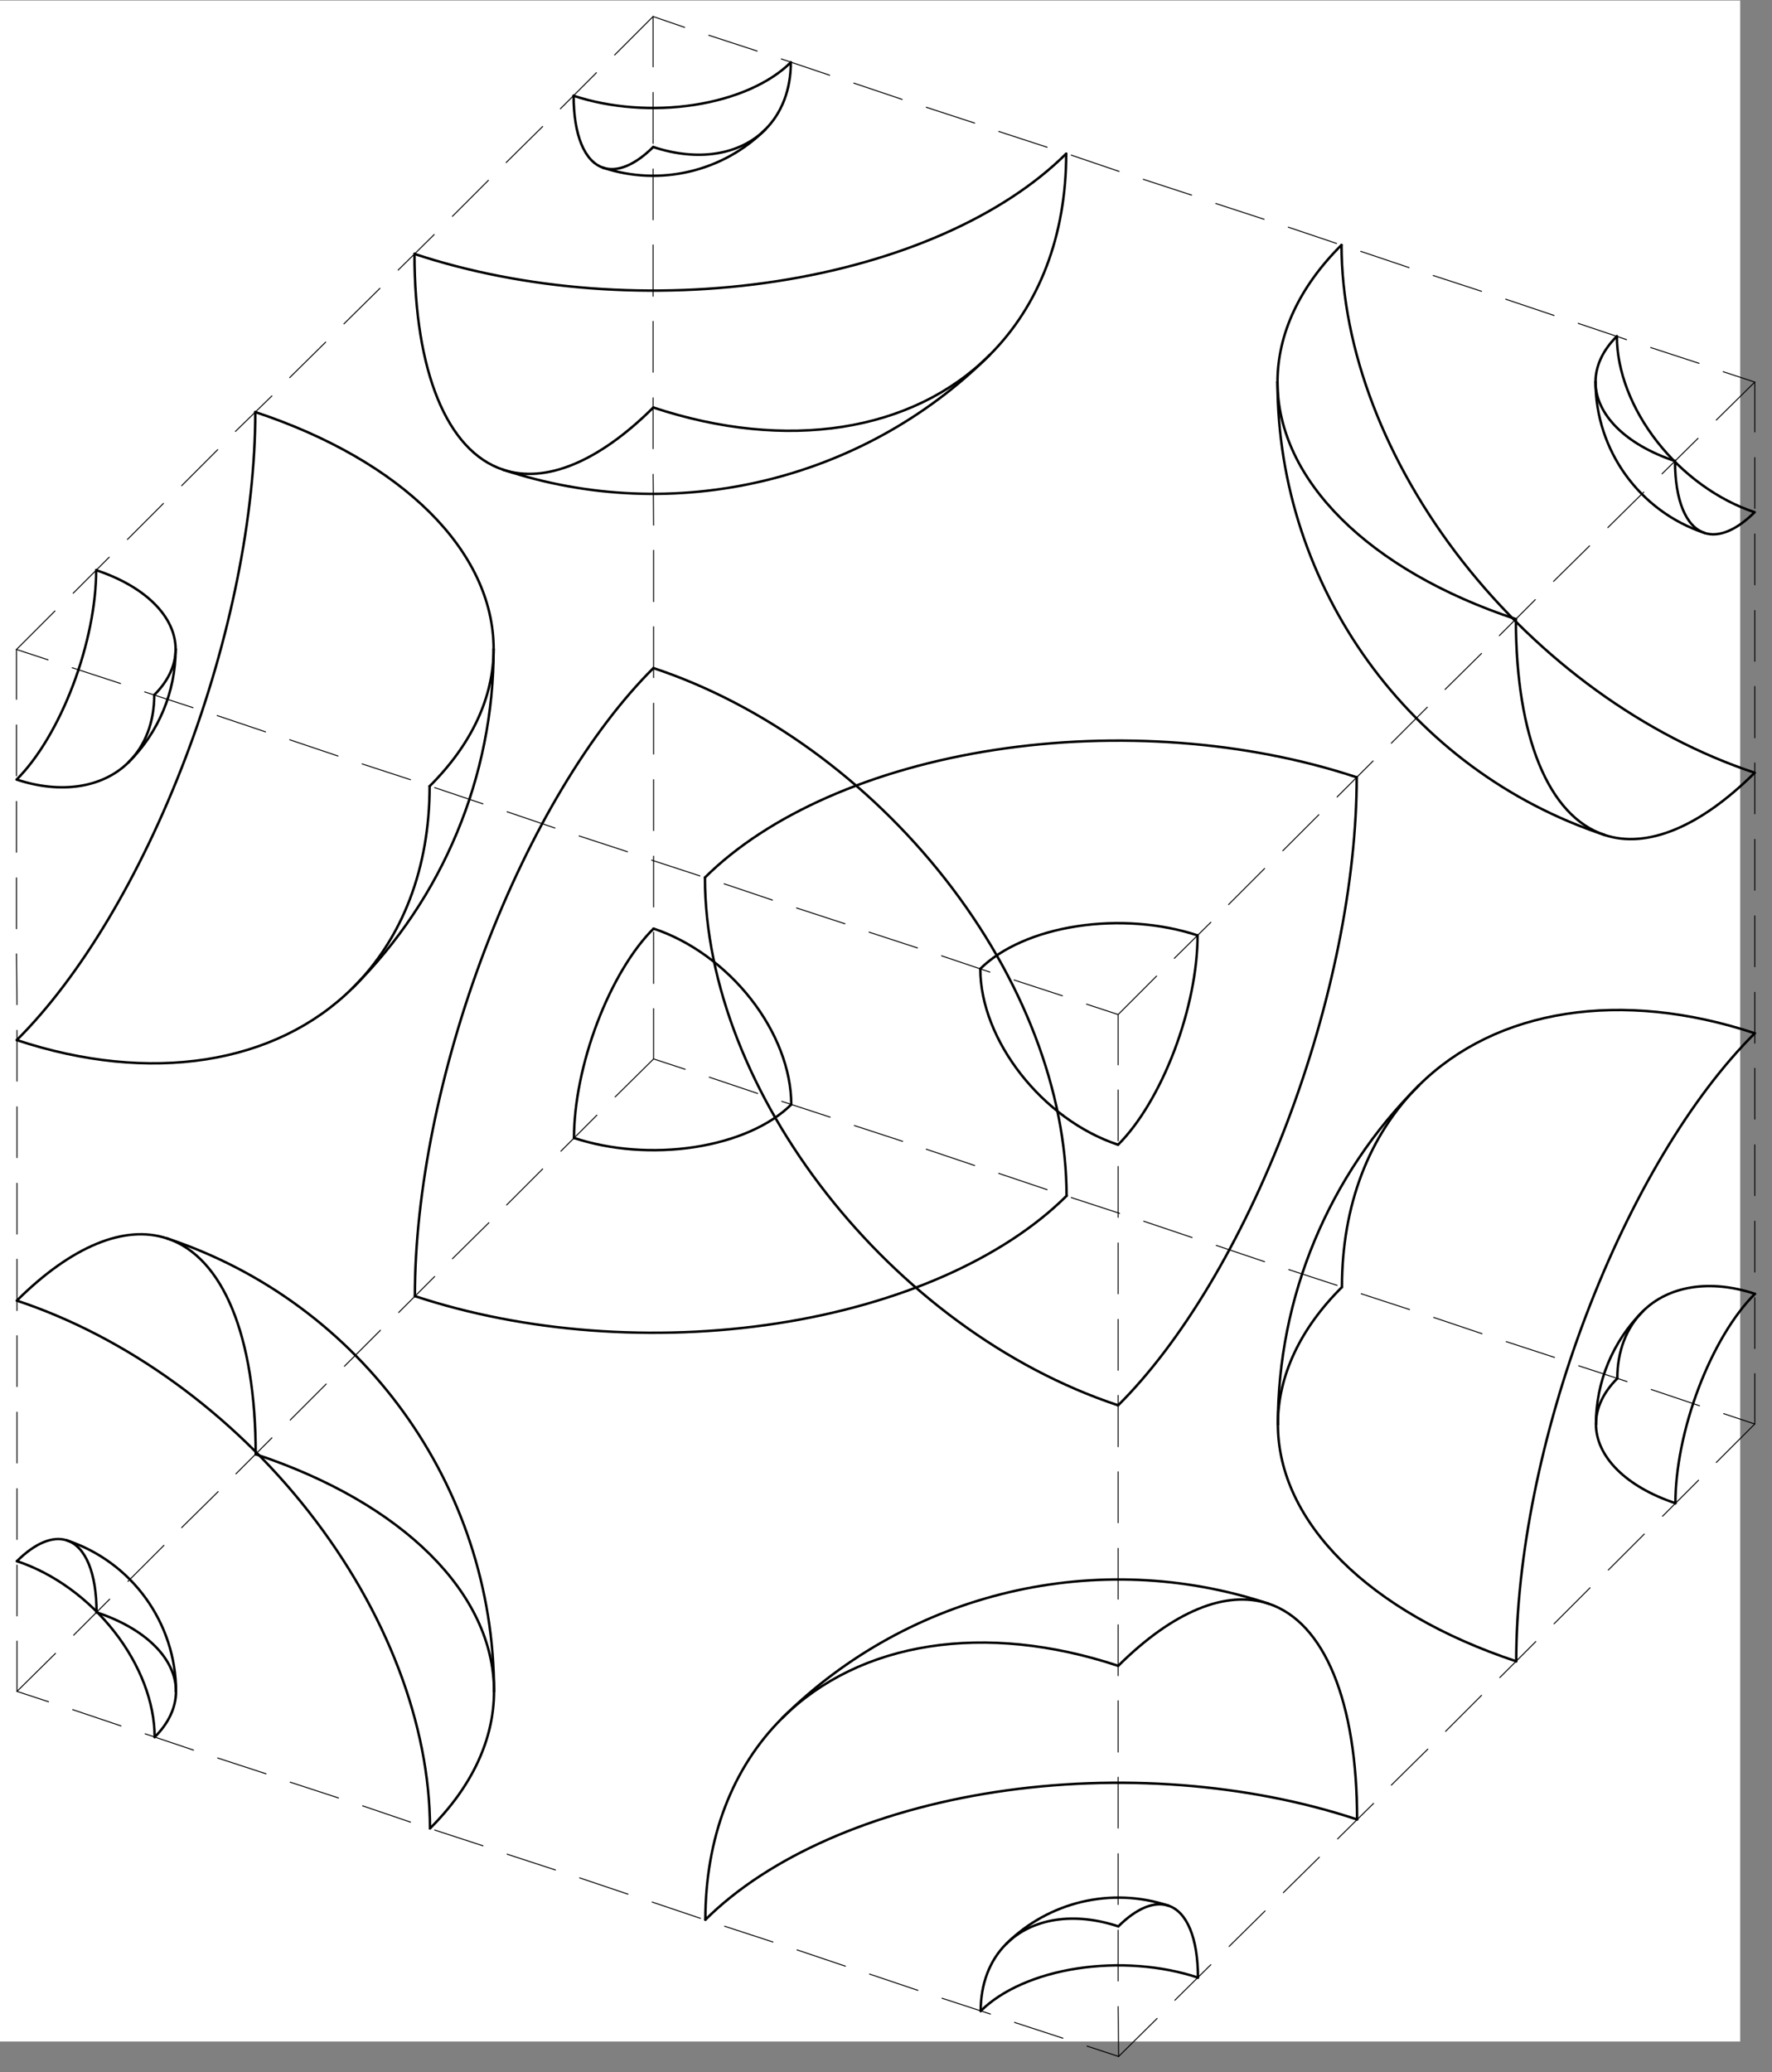 <svg width="574.8" height="671.92" version="1.1" viewBox="0 0 574.8 671.92" xmlns="http://www.w3.org/2000/svg">
    <rect x="0" y="0" width="574.8" height="671.92" fill="#808080" stroke="none"/>
    <defs>
        <clipPath id="a">
            <path d="m886 4685h4403v-4684h-4403" />
        </clipPath>
    </defs>
    <g transform="matrix(1.333 0 0 -1.333 0 793.7)">
        <g transform="matrix(.503 0 0 .834 0 98.836)">
            <path d="m0 0h841.89v595.28h-841.89z" fill="#fff" />
        </g>
        <g transform="matrix(.12 0 0 .12 -148.63 64.126)">
            <g clip-path="url(#a)" fill="none" stroke="#000" stroke-linecap="round" stroke-linejoin="round" stroke-miterlimit="10">
                <g stroke-width="5">
                    <path d="m1272.9 1263c36.955 36.706 72.82 51.545 101.56 42.019" />
                    <path d="m1272.9 1263c74.016-24.533 145.09-75.927 197.44-142.78 52.357-66.851 81.817-143.82 81.845-213.83" />
                    <path d="m1595.5 999.03c0.013-32.528-14.917-64.494-43.278-92.664" />
                    <path d="m1499.5 2882.6c-52.335-51.982-137.05-65.14-227.14-35.281" />
                    <path d="m1551.4 3018.9c0.022-55.03-18.144-102.68-51.943-136.25" />
                    <path d="m1594.7 3111.5c0.013-32.528-14.917-64.494-43.278-92.664" />
                    <path d="m1433.6 3271.7c99.55-32.996 161.07-94.156 161.1-160.15" />
                    <path d="m2461.7 4087.5c-37.838 12.542-59.878 66.184-59.909 145.81" />
                    <path d="m2842.3 4301.1c-42.78-42.491-113.29-73.53-195.87-86.228-82.588-12.698-170.66-6.042-244.68 18.491" />
                    <path d="m2842.3 4301.1c0.022-55.029-18.144-102.68-51.943-136.25" />
                    <path d="m2402.6 2120.8c-0.027 70.008 16.959 154.12 47.189 233.67 30.23 79.549 71.291 148.18 114.07 190.67" />
                    <path d="m2563.9 2545.2c74.016-24.533 145.09-75.926 197.44-142.78 52.357-66.85 81.817-143.82 81.845-213.83" />
                    <path d="m2843.1 2188.6c-42.78-42.491-113.29-73.529-195.87-86.228s-170.66-6.043-244.68 18.491" />
                    <path d="m3227.3 351.14c-0.022 55.03 18.143 102.68 51.942 136.25" />
                    <path d="m3279.3 487.39c52.335 51.983 137.05 65.141 227.14 35.281" />
                    <path d="m3608 564.69c37.838-12.542 59.877-66.183 59.909-145.81" />
                    <path d="m3506.4 522.67c36.955 36.706 72.82 51.545 101.56 42.019" />
                    <path d="m3505.8 2107.1c-153.16 50.764-279.23 211.74-279.29 356.6" />
                    <path d="m3667.1 2531.4c0.028-70.008-16.958-154.12-47.189-233.67-30.23-79.549-71.291-148.18-114.07-190.67" />
                    <path d="m3226.5 2463.7c42.78 42.491 113.29 73.53 195.87 86.228 82.587 12.698 170.66 6.043 244.68-18.49" />
                    <path d="m4474.1 3653.2c-0.013 32.528 14.916 64.493 43.277 92.663" />
                    <path d="m4635.2 3493c-99.55 32.997-161.07 94.156-161.1 160.15" />
                    <path d="m4695.2 3347.2c-37.838 12.542-59.878 66.184-59.909 145.81" />
                    <path d="m4796.7 3389.2c-36.955-36.706-72.82-51.545-101.56-42.02" />
                    <path d="m4570.2 1769.6c52.336 51.982 137.05 65.141 227.14 35.281" />
                    <path d="m4636.1 1380.5c-99.55 32.996-161.07 94.156-161.1 160.15" />
                    <path d="m4636.1 1380.5c-0.027 70.008 16.958 154.12 47.189 233.67 30.23 79.549 71.291 148.18 114.07 190.67" />
                    <path d="m1374.5 1305c131.56-43.604 220.95-167.37 221.01-305.96" />
                    <path d="m1594.7 3111.5c0.034-85.911-34.267-168.37-95.221-228.91" />
                    <path d="m2790.4 4164.8c-86.107-85.526-213.5-115.48-328.7-77.3" />
                    <path d="m3279.3 487.39c86.108 85.526 213.5 115.48 328.7 77.301" />
                    <path d="m4695.2 3347.2c-131.56 43.605-220.96 167.37-221.01 305.96" />
                    <path d="m4475 1540.7c-0.033 85.91 34.268 168.37 95.221 228.91" />
                </g>
                <g stroke-width="2">
                    <path d="m1272 3111 64-21m49-16 98-32m49-17 98-32m49-16 98-33m49-16 98-33m49-16 98-32m49-16 98-33m49-16 97-33m49-16 98-32m49-17 98-32m49-16 98-33m49-16 98-32m49-17 98-32m49-16 98-33m49-16 98-32m49-17 64-21" />
                    <path d="m2563 4394 64-22m49-16 98-32m49-16 98-33m49-16 98-33m49-16 98-32m49-17 98-32m49-16 97-33m49-16 98-32m49-17 98-32m49-16 98-33m49-16 98-33m49-16 98-32m49-16 98-33m49-16 98-33m49-16 98-32m49-17 64-21" />
                    <path d="m1273 999 64-21m49-16 98-33m49-16 98-33m49-16 98-32m49-17 98-32m49-16 97-33m49-16 98-32m49-17 98-32m49-16 98-33m49-16 98-33m49-16 98-32m49-16 98-33m49-16 98-33m49-16 98-32m49-17 98-32m49-16 64-21" />
                    <path d="m2564 2281 64-21m49-16 98-33m49-16 98-32m49-17 98-32m48-16 98-33m49-16 98-33m49-16 98-32m49-16 98-33m49-16 98-33m49-16 98-32m49-17 98-32m49-16 98-33m49-16 98-32m49-17 98-32m49-16 98-33m49-16 63-21" />
                </g>
                <g stroke-width="5">
                    <path d="m4518 1633" />
                    <path d="m4518.3 1633.3c-0.021 55.03 18.144 102.68 51.943 136.25" />
                    <path d="m4475 1540.7c-0.013 32.528 14.917 64.494 43.278 92.664" />
                    <path d="m4796.7 3389.2c-74.016 24.533-145.09 75.926-197.44 142.78-52.357 66.851-81.817 143.82-81.845 213.83" />
                    <path d="m2790.4 4164.8c-52.335-51.982-137.05-65.141-227.14-35.281" />
                    <path d="m2563.2 4129.5c-36.955-36.706-72.82-51.545-101.56-42.02" />
                    <path d="m1433.6 3271.7c0.027-70.008-16.959-154.12-47.189-233.67-30.231-79.549-71.291-148.18-114.07-190.67" />
                    <path d="m1434.4 1159.2c99.55-32.997 161.07-94.156 161.1-160.15" />
                    <path d="m1374.5 1305c37.838-12.542 59.878-66.184 59.909-145.81" />
                    <path d="m3227.3 351.14c42.78 42.491 113.29 73.529 195.87 86.228 82.587 12.698 170.66 6.042 244.68-18.491" />
                </g>
                <g stroke-width="2">
                    <path d="m1273 999v102m0 51v103m0 52v103m0 52v103m0 52v103m0 51v104m0 51v103m0 52v103m0 52v103m0 52-1 103m0 51v103m0 52v103m0 52v103m0 52v101" />
                    <path d="m3507 259-1 101m0 52v103m0 52v103m0 52v103m0 51v104m0 51v103m0 52v103m0 52v103m0 51v104m0 51v103m0 52v103m0 52v103m0 52v103m0 51v102" />
                    <path d="m4797 1541v102m0 51v103m0 52v103m0 52v103m0 52v103m0 51v103m0 52v103m0 52v103m0 52v103m0 51v104m0 51v103m0 52v103m0 52v103m0 52v101" />
                    <path d="m2564 2281v102m0 51v104m0 51v103m0 52v103m0 52v103m0 52v103m0 51v104m0 51-1 103m0 52v103m0 52v103m0 51v104m0 51v103m0 52v103m0 52v102" />
                    <path d="m3507 259 78 77m36 37 73 72m37 37 73 72m37 37 73 72m37 37 73 72m36 37 74 73m36 36 73 73m37 36 73 73m37 36 73 73m37 36 73 73m37 36 73 73m36 36 78 78" />
                    <path d="m3506 2371 78 78m36 36 74 73m36 36 73 73m37 36 73 73m37 36 73 73m37 36 73 73m36 36 74 73m36 36 73 73m37 37 73 72m37 37 73 72m37 37 73 72m37 37 78 77" />
                    <path d="m1272 3111 78 78m37 36 73 73m37 36 73 73m37 36 73 73m36 37 74 72m36 37 73 72m37 37 73 72m37 37 73 72m37 37 73 73m36 36 74 73m36 36 73 73m37 36 78 78" />
                    <path d="m1273 999 78 77m37 37 73 73m37 36 73 73m36 36 74 73m36 36 73 73m37 36 73 73m37 36 73 73m37 36 73 73m36 36 74 73m36 36 73 73m37 36 73 73m37 37 78 77" />
                </g>
                <g stroke-width="5">
                    <path d="m1272.7 1791.1c110.87 110.12 218.46 154.63 304.67 126.06" />
                    <path d="m1272.7 1791.1c222.05-73.599 435.26-227.78 592.33-428.33 157.07-200.55 245.45-431.46 245.53-641.48" />
                    <path d="m2240.4 999.28c0.038-97.583-44.75-193.48-129.83-277.99" />
                    <path d="m1953.9 2425.1c-157.01-155.94-411.15-195.42-681.41-105.84" />
                    <path d="m2109.8 2833.8c0.064-165.09-54.432-308.04-155.83-408.75" />
                    <path d="m2239.6 3111.8c0.038-97.584-44.75-193.48-129.83-277.99" />
                    <path d="m1756.3 3592.2c298.65-98.989 483.22-282.47 483.3-480.44" />
                    <path d="m2258.8 3475.4c-113.52 37.625-179.63 198.55-179.73 437.44" />
                    <path d="m3400.7 4116c-128.34-127.47-339.86-220.59-587.62-258.68-247.76-38.095-511.98-18.127-734.03 55.472" />
                    <path d="m3400.7 4116c0.064-165.09-54.432-308.04-155.83-408.75" />
                    <path d="m2079.9 1800.3c-0.082 210.02 50.876 462.35 141.57 701 90.692 238.65 213.87 444.55 342.21 572.02" />
                    <path d="m2563.6 3073.3c222.05-73.599 435.26-227.78 592.33-428.33 157.07-200.55 245.45-431.46 245.53-641.48" />
                    <path d="m3401.5 2003.5c-128.34-127.47-339.86-220.59-587.62-258.68s-511.98-18.127-734.03 55.472" />
                    <path d="m2669 536.21c-0.065 165.09 54.43 308.04 155.83 408.75" />
                    <path d="m2824.8 944.96c157.01 155.95 411.15 195.42 681.42 105.84" />
                    <path d="m3810.9 1176.9c113.51-37.626 179.63-198.55 179.73-437.44" />
                    <path d="m3506.2 1050.8c110.87 110.12 218.46 154.63 304.67 126.06" />
                    <path d="m3506 1578.9c-459.47 152.29-837.69 635.22-837.87 1069.8" />
                    <path d="m3989.8 2851.9c0.082-210.02-50.875-462.35-141.57-701-90.691-238.65-213.87-444.55-342.21-572.02" />
                    <path d="m2668.1 2648.7c128.34 127.47 339.86 220.59 587.62 258.68 247.76 38.095 511.98 18.128 734.03-55.471" />
                    <path d="m3829.2 3652.9c-0.038 97.583 44.75 193.48 129.83 277.99" />
                    <path d="m4312.5 3172.5c-298.65 98.99-483.22 282.47-483.3 480.44" />
                    <path d="m4492.3 2735.1c-113.52 37.625-179.63 198.55-179.73 437.44" />
                    <path d="m4796.9 2861.1c-110.87-110.12-218.46-154.64-304.67-126.06" />
                    <path d="m4115.7 2227.2c157.01 155.95 411.15 195.42 681.42 105.84" />
                    <path d="m4313.3 1060c-298.65 98.99-483.22 282.47-483.3 480.44" />
                    <path d="m4313.3 1060c-0.082 210.02 50.876 462.35 141.57 701 90.691 238.65 213.87 444.55 342.21 572.02" />
                    <path d="m1577.4 1917.2c394.67-130.81 662.86-502.1 663.03-917.88" />
                    <path d="m2239.6 3111.8c0.101-257.73-102.8-505.11-285.66-686.74" />
                    <path d="m3244.9 3707.3c-258.32-256.58-640.49-346.45-986.09-231.9" />
                    <path d="m2824.8 944.96c258.32 256.58 640.49 346.45 986.09 231.9" />
                    <path d="m4492.2 2735.1c-394.67 130.81-662.87 502.11-663.03 917.89" />
                    <path d="m3830 1540.4c-0.099 257.73 102.8 505.11 285.66 686.73" />
                    <path d="m3960 1818" />
                    <path d="m3959.9 1818.4c-0.064 165.09 54.432 308.04 155.83 408.75" />
                    <path d="m3830 1540.4c-0.038 97.584 44.75 193.48 129.83 277.99" />
                    <path d="m4796.9 2861.1c-222.05 73.599-435.26 227.78-592.33 428.33-157.07 200.55-245.45 431.46-245.53 641.48" />
                    <path d="m3244.9 3707.3c-157.01-155.95-411.15-195.42-681.42-105.84" />
                    <path d="m2563.4 3601.4c-110.87-110.12-218.46-154.63-304.67-126.06" />
                    <path d="m1756.3 3592.2c0.082-210.02-50.876-462.36-141.57-701-90.692-238.65-213.87-444.55-342.21-572.02" />
                    <path d="m1757.1 1479.7c298.65-98.99 483.22-282.47 483.3-480.44" />
                    <path d="m1577.4 1917.2c113.52-37.625 179.63-198.55 179.73-437.44" />
                    <path d="m2669 536.21c128.34 127.47 339.86 220.59 587.62 258.68 247.76 38.095 511.98 18.127 734.03-55.472" />
                </g>
            </g>
        </g>
    </g>
</svg>